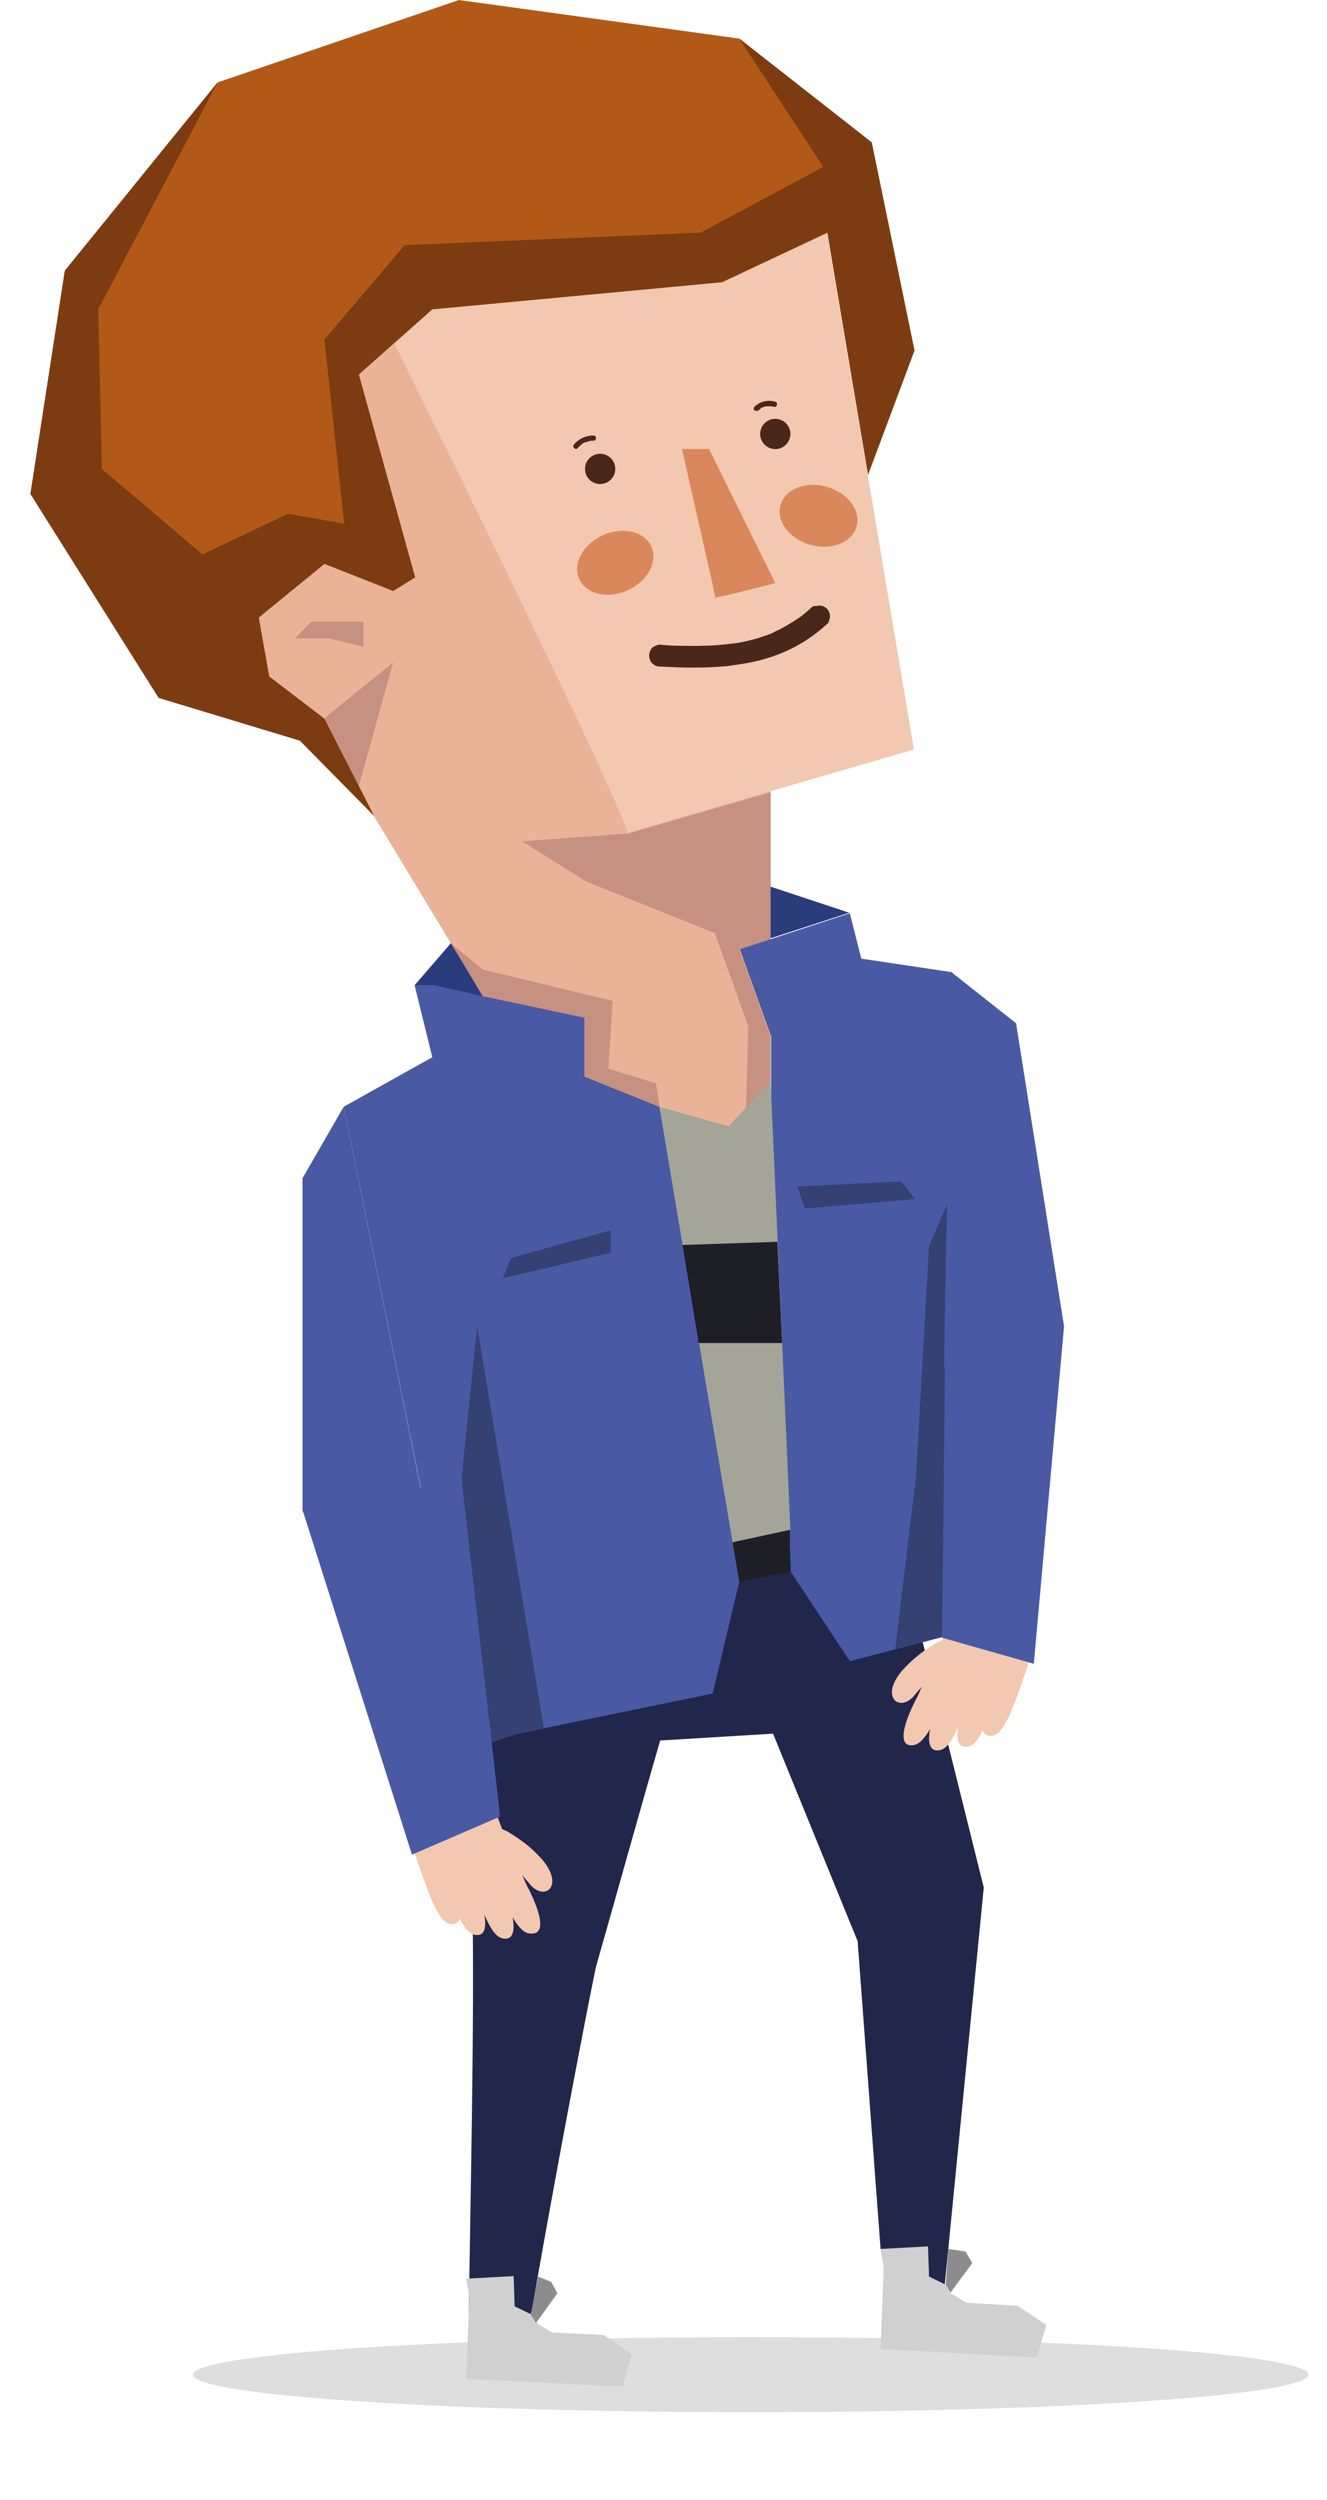 <svg width="111" height="209" xmlns="http://www.w3.org/2000/svg">
 <title>Drawing</title>

 <g id="Layer_1">
  <title>Layer 1</title>
  <g id="svg_2">
   <desc>Created with Fabric.js 3.6.6</desc>
   <g id="svg_3" transform="matrix(4.36, 0, 0, 4.36, 65.26, 18.24)">
    <g id="svg_4">
     <g transform="matrix(1, 0, 0, 1, -1.14, 41.35)" id="svg_1">
      <ellipse id="svg_5" cx="0.576" cy="-0.003" rx="10.7" ry="0.72" stroke=" none" stroke-dasharray=" none" stroke-linecap=" butt" stroke-dashoffset="0" stroke-linejoin=" miter" stroke-miterlimit="4" fill=" rgb(1,2,2)" fill-rule=" nonzero" opacity="0.13"/>
     </g>
     <g transform="matrix(1, 0, 0, 1, -4.38, 32.51)" id="Capa_2">
      <path id="svg_6" d="m2.756,-5.583c-0.68,2.18 -1.25,4.29 -1.91,6.6c-0.3,1.44 -1.01,5.27 -1.23,6.6c-0.02,0 -0.02,0.11 -0.04,0.11c-0.63,0.04 -0.58,-0.07 -1.17,-0.03c0.03,-2.21 0.11,-5.61 0.07,-7.89c0.11,-2.01 0.7,-5.33 0.81,-7.54c1.27,0.55 2.27,1.48 3.47,2.15z" stroke-linecap=" butt" stroke=" none" stroke-dasharray=" none" stroke-dashoffset="0" stroke-linejoin=" miter" stroke-miterlimit="4" fill=" rgb(33,38,75)" fill-rule=" nonzero"/>
     </g>
     <g transform="matrix(1, 0, 0, 1, 0.97, 32.06)" id="Capa_2">
      <polygon id="svg_7" points="-1.784,-4.663 0.516,0.977 0.956,6.877 1.076,7.277 1.016,7.637 2.186,7.577 2.936,-0.053 1.046,-7.643 " stroke=" none" stroke-dasharray=" none" stroke-linecap=" butt" stroke-dashoffset="0" stroke-linejoin=" miter" stroke-miterlimit="4" fill=" rgb(33,38,75)" fill-rule=" nonzero"/>
     </g>
     <g transform="matrix(1, 0, 0, 1, -1.88, 26.79)" id="Capa_2">
      <polygon id="svg_8" points="4.376,2.107 -2.384,2.517 -3.224,-2.093 3.876,-2.523 " stroke=" none" stroke-dasharray=" none" stroke-linecap=" butt" stroke-dashoffset="0" stroke-linejoin=" miter" stroke-miterlimit="4" fill=" rgb(33,38,75)" fill-rule=" nonzero"/>
     </g>
     <g transform="matrix(1, 0, 0, 1, -6.28, 9.58)" id="Capa_2">
      <polygon id="svg_9" points="-4.944,-3.793 -0.394,-7.833 2.646,-6.523 4.376,1.237 6.096,1.397 6.096,6.967 5.286,7.827 3.966,7.457 2.526,6.877 2.526,5.747 0.576,5.337 -2.614,0.067 -3.524,-0.793 -3.834,-1.953 " stroke=" none" stroke-dasharray=" none" stroke-linecap=" butt" stroke-dashoffset="0" stroke-linejoin=" miter" stroke-miterlimit="4" fill=" rgb(234,179,152)" fill-rule=" nonzero"/>
     </g>
     <g transform="matrix(1, 0, 0, 1, -3, 6.03)" id="Capa_2">
      <path id="svg_10" d="m-4.424,-3.673c0,0 4.27,8.6 4.5,9.43c0.43,-0.13 5.49,-1.6 5.49,-1.6l-1.67,-9.92l-2.02,0.95l-5.56,0.52l-0.74,0.62z" stroke-linecap=" butt" stroke=" none" stroke-dasharray=" none" stroke-dashoffset="0" stroke-linejoin=" miter" stroke-miterlimit="4" fill=" rgb(242,200,176)" fill-rule=" nonzero"/>
     </g>
     <g transform="matrix(1, 0, 0, 1, -3.14, 14.04)" id="Capa_2">
      <polygon id="svg_11" points="2.956,-3.033 0.226,-2.243 -1.814,-2.093 -0.584,-1.323 1.886,-0.333 2.526,1.447 2.486,3.037 2.956,2.567 2.956,1.657 2.356,-0.013 2.956,-0.213 " stroke=" none" stroke-dasharray=" none" stroke-linecap=" butt" stroke-dashoffset="0" stroke-linejoin=" miter" stroke-miterlimit="4" fill=" rgb(198,145,129)" fill-rule=" nonzero"/>
     </g>
     <g transform="matrix(1, 0, 0, 1, -8.66, 9.71)" id="Capa_2">
      <polygon id="svg_12" points="-0.084,-0.123 1.236,-1.193 0.576,1.177 " stroke=" none" stroke-dasharray=" none" stroke-linecap=" butt" stroke-dashoffset="0" stroke-linejoin=" miter" stroke-miterlimit="4" fill=" rgb(198,145,129)" fill-rule=" nonzero"/>
     </g>
     <g transform="matrix(1, 0, 0, 1, -6.48, 3.64)" id="Capa_2">
      <polygon id="svg_13" points="-3.524,4.017 -2.264,2.987 -0.944,3.507 -0.524,3.247 -1.604,-0.643 -0.194,-1.893 5.366,-2.413 7.386,-3.363 8.166,1.277 9.056,-1.103 8.236,-5.093 5.696,-7.083 0.316,-7.823 -4.314,-6.243 -7.244,-2.633 -7.904,1.647 -5.444,5.557 -2.734,6.377 -1.314,7.817 -2.264,5.957 -3.324,5.147 " stroke=" none" stroke-dasharray=" none" stroke-linecap=" butt" stroke-dashoffset="0" stroke-linejoin=" miter" stroke-miterlimit="4" fill=" rgb(178,89,23)" fill-rule=" nonzero"/>
     </g>
     <g transform="matrix(1, 0, 0, 1, -1.56, 5.86)" id="Capa_2">
      <polygon id="svg_14" points="-0.324,-1.433 0.256,1.127 0.316,1.417 0.716,1.327 1.466,1.137 0.196,-1.433 " stroke=" none" stroke-dasharray=" none" stroke-linecap=" butt" stroke-dashoffset="0" stroke-linejoin=" miter" stroke-miterlimit="4" fill=" rgb(219,135,92)" fill-rule=" nonzero"/>
     </g>
     <g transform="matrix(1, 0, 0, 1, -1.36, 8.02)" id="Capa_2">
      <path id="svg_15" d="m1.946,-0.543c-0.05,0.05 -0.11,0.09 -0.16,0.14c0.01,-0.01 0.03,-0.02 0.04,-0.03c-0.15,0.11 -0.31,0.21 -0.48,0.3c-0.05,0.02 -0.09,0.04 -0.14,0.07c0.02,-0.01 0.03,-0.01 0.05,-0.02c-0.22,0.09 -0.45,0.16 -0.68,0.2c-0.07,0.01 -0.13,0.02 -0.2,0.03c0.02,0 0.04,-0.01 0.06,-0.01c-0.18,0.02 -0.35,0.04 -0.53,0.04c-0.18,0.01 -0.36,0 -0.54,0c-0.1,0 -0.21,-0.01 -0.31,-0.02c-0.03,0 -0.06,0.01 -0.08,0.02c-0.03,0.01 -0.05,0.02 -0.07,0.04c-0.04,0.04 -0.06,0.1 -0.06,0.15c0,0.05 0.02,0.11 0.06,0.15c0.01,0.01 0.03,0.02 0.04,0.03c0.03,0.02 0.07,0.03 0.11,0.03c0.22,0.01 0.43,0.02 0.65,0.02c0.21,0 0.42,-0.01 0.64,-0.03c0.22,-0.03 0.44,-0.06 0.66,-0.12c0.22,-0.06 0.43,-0.14 0.62,-0.24c0.21,-0.11 0.4,-0.24 0.57,-0.39c0.02,-0.02 0.04,-0.04 0.06,-0.05c0.02,-0.02 0.04,-0.04 0.04,-0.07c0.01,-0.03 0.02,-0.05 0.02,-0.08c0,-0.05 -0.02,-0.11 -0.06,-0.15c-0.04,-0.04 -0.09,-0.06 -0.15,-0.06c-0.02,0 -0.04,0.01 -0.06,0.01c-0.04,-0.01 -0.07,0.01 -0.1,0.04l0,0z" stroke-linecap=" butt" stroke=" none" stroke-dasharray=" none" stroke-dashoffset="0" stroke-linejoin=" miter" stroke-miterlimit="4" fill=" rgb(73,39,26)" fill-rule=" nonzero"/>
     </g>
     <g transform="matrix(1, 0, 0, 1, -4.03, 4.81)" id="Capa_2">
      <circle id="svg_16" cx="0.576" cy="-0.003" r="0.29" stroke=" none" stroke-dasharray=" none" stroke-linecap=" butt" stroke-dashoffset="0" stroke-linejoin=" miter" stroke-miterlimit="4" fill=" rgb(73,39,26)" fill-rule=" nonzero"/>
     </g>
     <g transform="matrix(1, 0, 0, 1, -0.67, 4.14)" id="Capa_2">
      <circle id="svg_17" cx="0.576" cy="-0.003" r="0.29" stroke=" none" stroke-dasharray=" none" stroke-linecap=" butt" stroke-dashoffset="0" stroke-linejoin=" miter" stroke-miterlimit="4" fill=" rgb(73,39,26)" fill-rule=" nonzero"/>
     </g>
     <g transform="matrix(0.91, -0.41, 0.41, 0.91, -3.74, 6.61)" id="Capa_2">
      <ellipse id="svg_18" cx="0.528" cy="0.234" rx="0.76" ry="0.58" stroke=" none" stroke-dasharray=" none" stroke-linecap=" butt" stroke-dashoffset="0" stroke-linejoin=" miter" stroke-miterlimit="4" fill=" rgb(219,135,92)" fill-rule=" nonzero"/>
     </g>
     <g transform="matrix(0.27, -0.96, 0.96, 0.27, 0.16, 5.71)" id="Capa_2">
      <ellipse id="svg_19" cx="0.16" cy="0.555" rx="0.58" ry="0.76" stroke=" none" stroke-dasharray=" none" stroke-linecap=" butt" stroke-dashoffset="0" stroke-linejoin=" miter" stroke-miterlimit="4" fill=" rgb(219,135,92)" fill-rule=" nonzero"/>
     </g>
     <g transform="matrix(1, 0, 0, 1, -9.23, 7.98)" id="Capa_2">
      <polygon id="svg_20" points="1.236,-0.243 0.236,-0.243 -0.084,0.077 0.576,0.077 1.236,0.237 " stroke=" none" stroke-dasharray=" none" stroke-linecap=" butt" stroke-dashoffset="0" stroke-linejoin=" miter" stroke-miterlimit="4" fill=" rgb(198,145,129)" fill-rule=" nonzero"/>
     </g>
     <g transform="matrix(1, 0, 0, 1, -6.48, 4.01)" id="Capa_2">
      <polygon id="svg_21" points="-7.904,1.277 -7.244,-3.003 -4.314,-6.613 -6.604,-2.263 -6.534,0.797 -4.604,2.437 -2.964,1.657 -1.884,1.847 -2.264,-1.683 -0.724,-3.493 4.956,-3.733 7.306,-4.993 5.696,-7.453 8.236,-5.463 9.056,-1.473 8.166,0.907 7.386,-3.733 5.366,-2.783 -0.194,-2.263 -1.604,-1.013 -0.524,2.877 -0.944,3.137 -2.264,2.617 -3.524,3.647 -3.324,4.777 -2.264,5.587 -1.314,7.447 -2.734,6.007 -5.444,5.187 " stroke=" none" stroke-dasharray=" none" stroke-linecap=" butt" stroke-dashoffset="0" stroke-linejoin=" miter" stroke-miterlimit="4" fill=" rgb(124,59,17)" fill-rule=" nonzero"/>
     </g>
     <g transform="matrix(1, 0, 0, 1, -5.16, 21.97)" id="Capa_2">
      <polygon id="svg_22" points="-1.514,-7.263 1.406,-6.643 1.406,-5.513 2.846,-4.933 4.376,4.167 3.866,6.317 -0.744,7.267 -3.214,-4.933 -1.514,-5.883 -1.854,-7.263 " stroke=" none" stroke-dasharray=" none" stroke-linecap=" butt" stroke-dashoffset="0" stroke-linejoin=" miter" stroke-miterlimit="4" fill=" rgb(73,89,164)" fill-rule=" nonzero"/>
     </g>
     <g transform="matrix(1, 0, 0, 1, 0.68, 20.5)" id="Capa_2">
      <polygon id="svg_23" points="0.656,-7.173 -1.454,-6.483 -0.854,-4.813 -0.854,-3.513 -0.474,5.457 0.656,7.167 2.616,6.657 2.616,-6.043 0.876,-6.303 " stroke=" none" stroke-dasharray=" none" stroke-linecap=" butt" stroke-dashoffset="0" stroke-linejoin=" miter" stroke-miterlimit="4" fill=" rgb(73,89,164)" fill-rule=" nonzero"/>
     </g>
     <g transform="matrix(1, 0, 0, 1, -0.94, 25.65)" id="Capa_2">
      <polygon id="svg_24" points="0.156,0.487 1.126,0.307 1.126,-0.503 0.026,-0.263 " stroke=" none" stroke-dasharray=" none" stroke-linecap=" butt" stroke-dashoffset="0" stroke-linejoin=" miter" stroke-miterlimit="4" fill=" rgb(29,30,38)" fill-rule=" nonzero"/>
     </g>
     <g transform="matrix(1, 0, 0, 1, -1.64, 20.97)" id="Capa_2">
      <polygon id="svg_25" points="-0.674,-3.933 0.646,-3.563 1.456,-4.423 1.836,4.177 0.726,4.417 " stroke=" none" stroke-dasharray=" none" stroke-linecap=" butt" stroke-dashoffset="0" stroke-linejoin=" miter" stroke-miterlimit="4" fill=" rgb(164,164,152)" fill-rule=" nonzero"/>
     </g>
     <g transform="matrix(1, 0, 0, 1, -1.5, 20.6)" id="Capa_2">
      <polygon id="svg_26" points="-0.374,-0.913 1.446,-0.973 1.536,0.967 -0.064,0.967 " stroke=" none" stroke-dasharray=" none" stroke-linecap=" butt" stroke-dashoffset="0" stroke-linejoin=" miter" stroke-miterlimit="4" fill=" rgb(29,30,38)" fill-rule=" nonzero"/>
     </g>
     <g transform="matrix(1, 0, 0, 1, -6.94, 14.41)" id="Capa_2">
      <polygon id="svg_27" points="0.626,-0.513 -0.074,0.297 0.266,0.297 1.236,0.507 " stroke=" none" stroke-dasharray=" none" stroke-linecap=" butt" stroke-dashoffset="0" stroke-linejoin=" miter" stroke-miterlimit="4" fill=" rgb(42,60,124)" fill-rule=" nonzero"/>
     </g>
     <g transform="matrix(1, 0, 0, 1, 0, 13.32)" id="Capa_2">
      <polygon id="svg_28" points="1.326,-0.003 -0.184,-0.503 -0.184,0.487 " stroke=" none" stroke-dasharray=" none" stroke-linecap=" butt" stroke-dashoffset="0" stroke-linejoin=" miter" stroke-miterlimit="4" fill=" rgb(42,60,124)" fill-rule=" nonzero"/>
     </g>
     <g transform="matrix(1, 0, 0, 1, -4.89, 15.47)" id="Capa_2">
      <polygon id="svg_29" points="1.726,1.227 2.576,1.567 2.506,1.117 1.596,0.837 1.676,-0.463 -0.814,-1.063 -1.424,-1.563 -1.174,-1.153 -0.814,-0.553 1.136,-0.143 1.136,0.987 " stroke=" none" stroke-dasharray=" none" stroke-linecap=" butt" stroke-dashoffset="0" stroke-linejoin=" miter" stroke-miterlimit="4" fill=" rgb(198,145,129)" fill-rule=" nonzero"/>
     </g>
     <g transform="matrix(1, 0, 0, 1, -6.4, 31.57)" id="Capa_2">
      <path id="svg_30" d="m1.586,0.487c-0.05,-0.09 -0.09,-0.18 -0.13,-0.28c0.04,0.05 0.08,0.09 0.12,0.14c0.3,0.4 0.74,0.04 0.19,-0.52c-0.17,-0.18 -0.36,-0.32 -0.56,-0.44c-0.04,-0.03 -0.09,-0.05 -0.14,-0.07c-0.1,-0.25 -0.18,-0.5 -0.25,-0.74l-1.69,0.25c0.02,0.07 0.03,0.15 0.05,0.22c0.04,0.16 0.09,0.33 0.14,0.49c0.08,0.27 0.17,0.54 0.27,0.81c0.24,0.67 0.38,0.81 0.55,0.79c0.06,-0.01 0.09,-0.04 0.12,-0.1c0.13,0.26 0.23,0.32 0.35,0.31c0.12,-0.01 0.16,-0.14 0.12,-0.39c0.16,0.38 0.28,0.47 0.42,0.46c0.12,-0.01 0.17,-0.15 0.12,-0.41c0.16,0.27 0.27,0.33 0.4,0.31c0.19,-0.02 0.18,-0.3 -0.08,-0.83z" stroke-linecap=" butt" stroke=" none" stroke-dasharray=" none" stroke-dashoffset="0" stroke-linejoin=" miter" stroke-miterlimit="4" fill=" rgb(242,200,176)" fill-rule=" nonzero"/>
     </g>
     <g transform="matrix(1, 0, 0, 1, -8.49, 21.25)" id="Capa_2">
      <polygon id="svg_31" points="1.816,4.207 0.116,-4.213 -0.674,-2.843 -0.674,3.547 " stroke=" none" stroke-dasharray=" none" stroke-linecap=" butt" stroke-dashoffset="0" stroke-linejoin=" miter" stroke-miterlimit="4" fill=" rgb(73,89,164)" fill-rule=" nonzero"/>
     </g>
     <g transform="matrix(1, 0, 0, 1, -7.84, 27.78)" id="Capa_2">
      <polygon id="svg_32" points="2.466,2.867 0.776,3.597 -1.314,-2.983 1.736,-3.603 " stroke=" none" stroke-dasharray=" none" stroke-linecap=" butt" stroke-dashoffset="0" stroke-linejoin=" miter" stroke-miterlimit="4" fill=" rgb(73,89,164)" fill-rule=" nonzero"/>
     </g>
     <g transform="matrix(1, 0, 0, 1, 2.91, 27.96)" id="Capa_2">
      <path id="svg_33" d="m-0.324,0.477c0.05,-0.09 0.09,-0.18 0.13,-0.28c-0.04,0.05 -0.08,0.09 -0.12,0.14c-0.3,0.4 -0.74,0.04 -0.19,-0.52c0.17,-0.18 0.36,-0.32 0.56,-0.44c0.04,-0.03 0.09,-0.05 0.14,-0.07c0.1,-0.25 0.18,-0.5 0.25,-0.74l1.36,0.26c0.02,0.16 0.08,0.45 0.11,0.71c-0.08,0.27 -0.17,0.54 -0.27,0.81c-0.24,0.67 -0.38,0.81 -0.55,0.79c-0.06,-0.01 -0.09,-0.04 -0.12,-0.1c-0.13,0.26 -0.23,0.32 -0.35,0.31c-0.12,-0.01 -0.16,-0.14 -0.12,-0.39c-0.16,0.38 -0.28,0.47 -0.42,0.46c-0.12,-0.01 -0.17,-0.15 -0.12,-0.41c-0.16,0.27 -0.27,0.33 -0.4,0.31c-0.16,-0.03 -0.16,-0.3 0.11,-0.84z" stroke-linecap=" butt" stroke=" none" stroke-dasharray=" none" stroke-dashoffset="0" stroke-linejoin=" miter" stroke-miterlimit="4" fill=" rgb(242,200,176)" fill-rule=" nonzero"/>
     </g>
     <g transform="matrix(1, 0, 0, 1, -5.01, 40.52)" id="Capa_2">
      <polygon id="svg_34" points="0.226,-0.333 0.326,-0.173 0.626,0.017 1.626,0.067 2.166,0.437 1.986,1.047 1.796,1.047 -1.014,0.907 -0.954,-0.673 -1.014,-1.013 -0.104,-1.063 -0.084,-0.483 " stroke=" none" stroke-dasharray=" none" stroke-linecap=" butt" stroke-dashoffset="0" stroke-linejoin=" miter" stroke-miterlimit="4" fill=" rgb(209,208,209)" fill-rule=" nonzero"/>
     </g>
     <g transform="matrix(1, 0, 0, 1, -5.11, 39.91)" id="Capa_2">
      <polygon id="svg_35" points="0.466,-0.443 0.716,-0.343 0.836,-0.123 0.426,0.447 0.326,0.287 " stroke=" none" stroke-dasharray=" none" stroke-linecap=" butt" stroke-dashoffset="0" stroke-linejoin=" miter" stroke-miterlimit="4" fill=" rgb(141,140,141)" fill-rule=" nonzero"/>
     </g>
     <g transform="matrix(1, 0, 0, 1, 2.94, 39.95)" id="Capa_2">
      <polygon id="svg_36" points="0.226,-0.333 0.316,-0.173 0.626,0.017 1.616,0.077 2.166,0.447 1.986,1.057 1.796,1.057 -1.014,0.907 -0.954,-0.663 -1.014,-1.013 -0.104,-1.063 -0.084,-0.483 " stroke=" none" stroke-dasharray=" none" stroke-linecap=" butt" stroke-dashoffset="0" stroke-linejoin=" miter" stroke-miterlimit="4" fill=" rgb(209,208,209)" fill-rule=" nonzero"/>
     </g>
     <g transform="matrix(1, 0, 0, 1, 2.85, 39.36)" id="Capa_2">
      <polygon id="svg_37" points="0.376,-0.423 0.706,-0.373 0.836,-0.153 0.416,0.417 0.326,0.267 " stroke=" none" stroke-dasharray=" none" stroke-linecap=" butt" stroke-dashoffset="0" stroke-linejoin=" miter" stroke-miterlimit="4" fill=" rgb(141,140,141)" fill-rule=" nonzero"/>
     </g>
     <g transform="matrix(1, 0, 0, 1, -5.9, 25.24)" id="Capa_2">
      <path id="svg_38" d="m0.946,3.797c0,0 -0.17,0.04 -0.58,0.19c-0.05,-0.42 -0.58,-5.06 -0.58,-5.06l0.3,-2.92l1.28,7.7l-0.42,0.09z" stroke-linecap=" butt" stroke=" none" stroke-dasharray=" none" stroke-dashoffset="0" stroke-linejoin=" miter" stroke-miterlimit="4" fill=" rgb(52,65,114)" fill-rule=" nonzero"/>
     </g>
     <g transform="matrix(1, 0, 0, 1, -4.86, 19.87)" id="Capa_2">
      <polygon id="svg_39" points="-0.304,0.067 1.606,-0.463 1.606,-0.033 -0.464,0.457 " stroke=" none" stroke-dasharray=" none" stroke-linecap=" butt" stroke-dashoffset="0" stroke-linejoin=" miter" stroke-miterlimit="4" fill=" rgb(52,65,114)" fill-rule=" nonzero"/>
     </g>
     <g transform="matrix(1, 0, 0, 1, 0.88, 18.73)" id="Capa_2">
      <polygon id="svg_40" points="1.436,-0.263 -0.554,-0.163 -0.404,0.257 1.706,0.077 " stroke=" none" stroke-dasharray=" none" stroke-linecap=" butt" stroke-dashoffset="0" stroke-linejoin=" miter" stroke-miterlimit="4" fill=" rgb(52,65,114)" fill-rule=" nonzero"/>
     </g>
     <g transform="matrix(1, 0, 0, 1, -4.33, 4.3)" id="Capa_2">
      <path id="svg_41" d="m0.446,0.107c0.01,-0.01 0.02,-0.02 0.03,-0.03c0.01,-0.01 0.01,-0.01 0.02,-0.02c0,0 0.01,0 0.01,-0.01c0,0 0.01,-0.01 0,0c0.01,-0.01 0.03,-0.02 0.04,-0.03c0.01,-0.01 0.03,-0.02 0.04,-0.02c0,0 0.01,0 0.01,0c0,0 0,0 0.01,0c-0.01,0 -0.01,0 0,0c0.01,0 0.01,-0.01 0.02,-0.01c0.01,-0.01 0.03,-0.01 0.04,-0.01c0.01,0 0.02,0 0.02,-0.01c0,0 0.01,0 0.01,0c0.01,0 -0.01,0 0,0c0.02,0 0.03,0 0.05,0c0.03,0 0.05,-0.02 0.05,-0.05c0,-0.03 -0.02,-0.05 -0.05,-0.05c-0.14,0 -0.28,0.06 -0.37,0.17c-0.02,0.02 -0.02,0.05 0,0.07c0.02,0.02 0.05,0.03 0.07,0l0,0z" stroke-linecap=" butt" stroke=" none" stroke-dasharray=" none" stroke-dashoffset="0" stroke-linejoin=" miter" stroke-miterlimit="4" fill=" rgb(73,39,26)" fill-rule=" nonzero"/>
     </g>
     <g transform="matrix(1, 0, 0, 1, -0.86, 3.6)" id="Capa_2">
      <path id="svg_42" d="m0.456,0.077c0.01,-0.01 0.01,-0.01 0.02,-0.02c0.01,-0.01 -0.01,0.01 0,0c0,0 0.01,0 0.01,-0.01c0.01,-0.01 0.02,-0.02 0.04,-0.02c0.01,0 0.01,-0.01 0.02,-0.01c0,0 0,0 0,0c0,0 0,0 0,0c0,0 0.01,0 0.01,0c0.01,-0.01 0.03,-0.01 0.04,-0.01c0.01,0 0.01,0 0.02,0c0,0 0.01,0 0.01,0c0.01,0 -0.01,0 0,0c0.01,0 0.03,0 0.04,0c0.01,0 0.02,0 0.02,0c0,0 0.01,0 0.01,0c0,0 0.01,0 0,0c0.01,0 0.03,0.01 0.04,0.01c0.03,0.01 0.06,-0.01 0.06,-0.04c0.01,-0.03 -0.01,-0.06 -0.04,-0.06c-0.14,-0.04 -0.29,0 -0.39,0.1c-0.02,0.02 -0.02,0.05 0,0.07c0.04,0.01 0.07,0.01 0.09,-0.01l0,0z" stroke-linecap=" butt" stroke=" none" stroke-dasharray=" none" stroke-dashoffset="0" stroke-linejoin=" miter" stroke-miterlimit="4" fill=" rgb(73,39,26)" fill-rule=" nonzero"/>
     </g>
     <g transform="matrix(1, 0, 0, 1, 2.17, 23.15)" id="Capa_2">
      <polygon id="svg_43" points="0.036,4.287 1.116,4.007 1.056,-4.293 0.686,-3.443 0.436,0.977 " stroke=" none" stroke-dasharray=" none" stroke-linecap=" butt" stroke-dashoffset="0" stroke-linejoin=" miter" stroke-miterlimit="4" fill=" rgb(52,65,114)" fill-rule=" nonzero"/>
     </g>
     <g transform="matrix(1, 0, 0, 1, 3.7, 24.25)" id="Capa_2">
      <polygon id="svg_44" points="-0.594,2.967 1.166,3.467 1.746,-3.003 -0.524,-3.483 " stroke=" none" stroke-dasharray=" none" stroke-linecap=" butt" stroke-dashoffset="0" stroke-linejoin=" miter" stroke-miterlimit="4" fill=" rgb(73,89,164)" fill-rule=" nonzero"/>
     </g>
     <g transform="matrix(1, 0, 0, 1, 3.72, 18.26)" id="Capa_2">
      <polygon id="svg_45" points="-0.574,3.797 -0.564,2.947 -0.434,-3.803 0.806,-2.823 1.726,2.987 " stroke=" none" stroke-dasharray=" none" stroke-linecap=" butt" stroke-dashoffset="0" stroke-linejoin=" miter" stroke-miterlimit="4" fill=" rgb(73,89,164)" fill-rule=" nonzero"/>
     </g>
    </g>
   </g>
  </g>
 </g>
</svg>